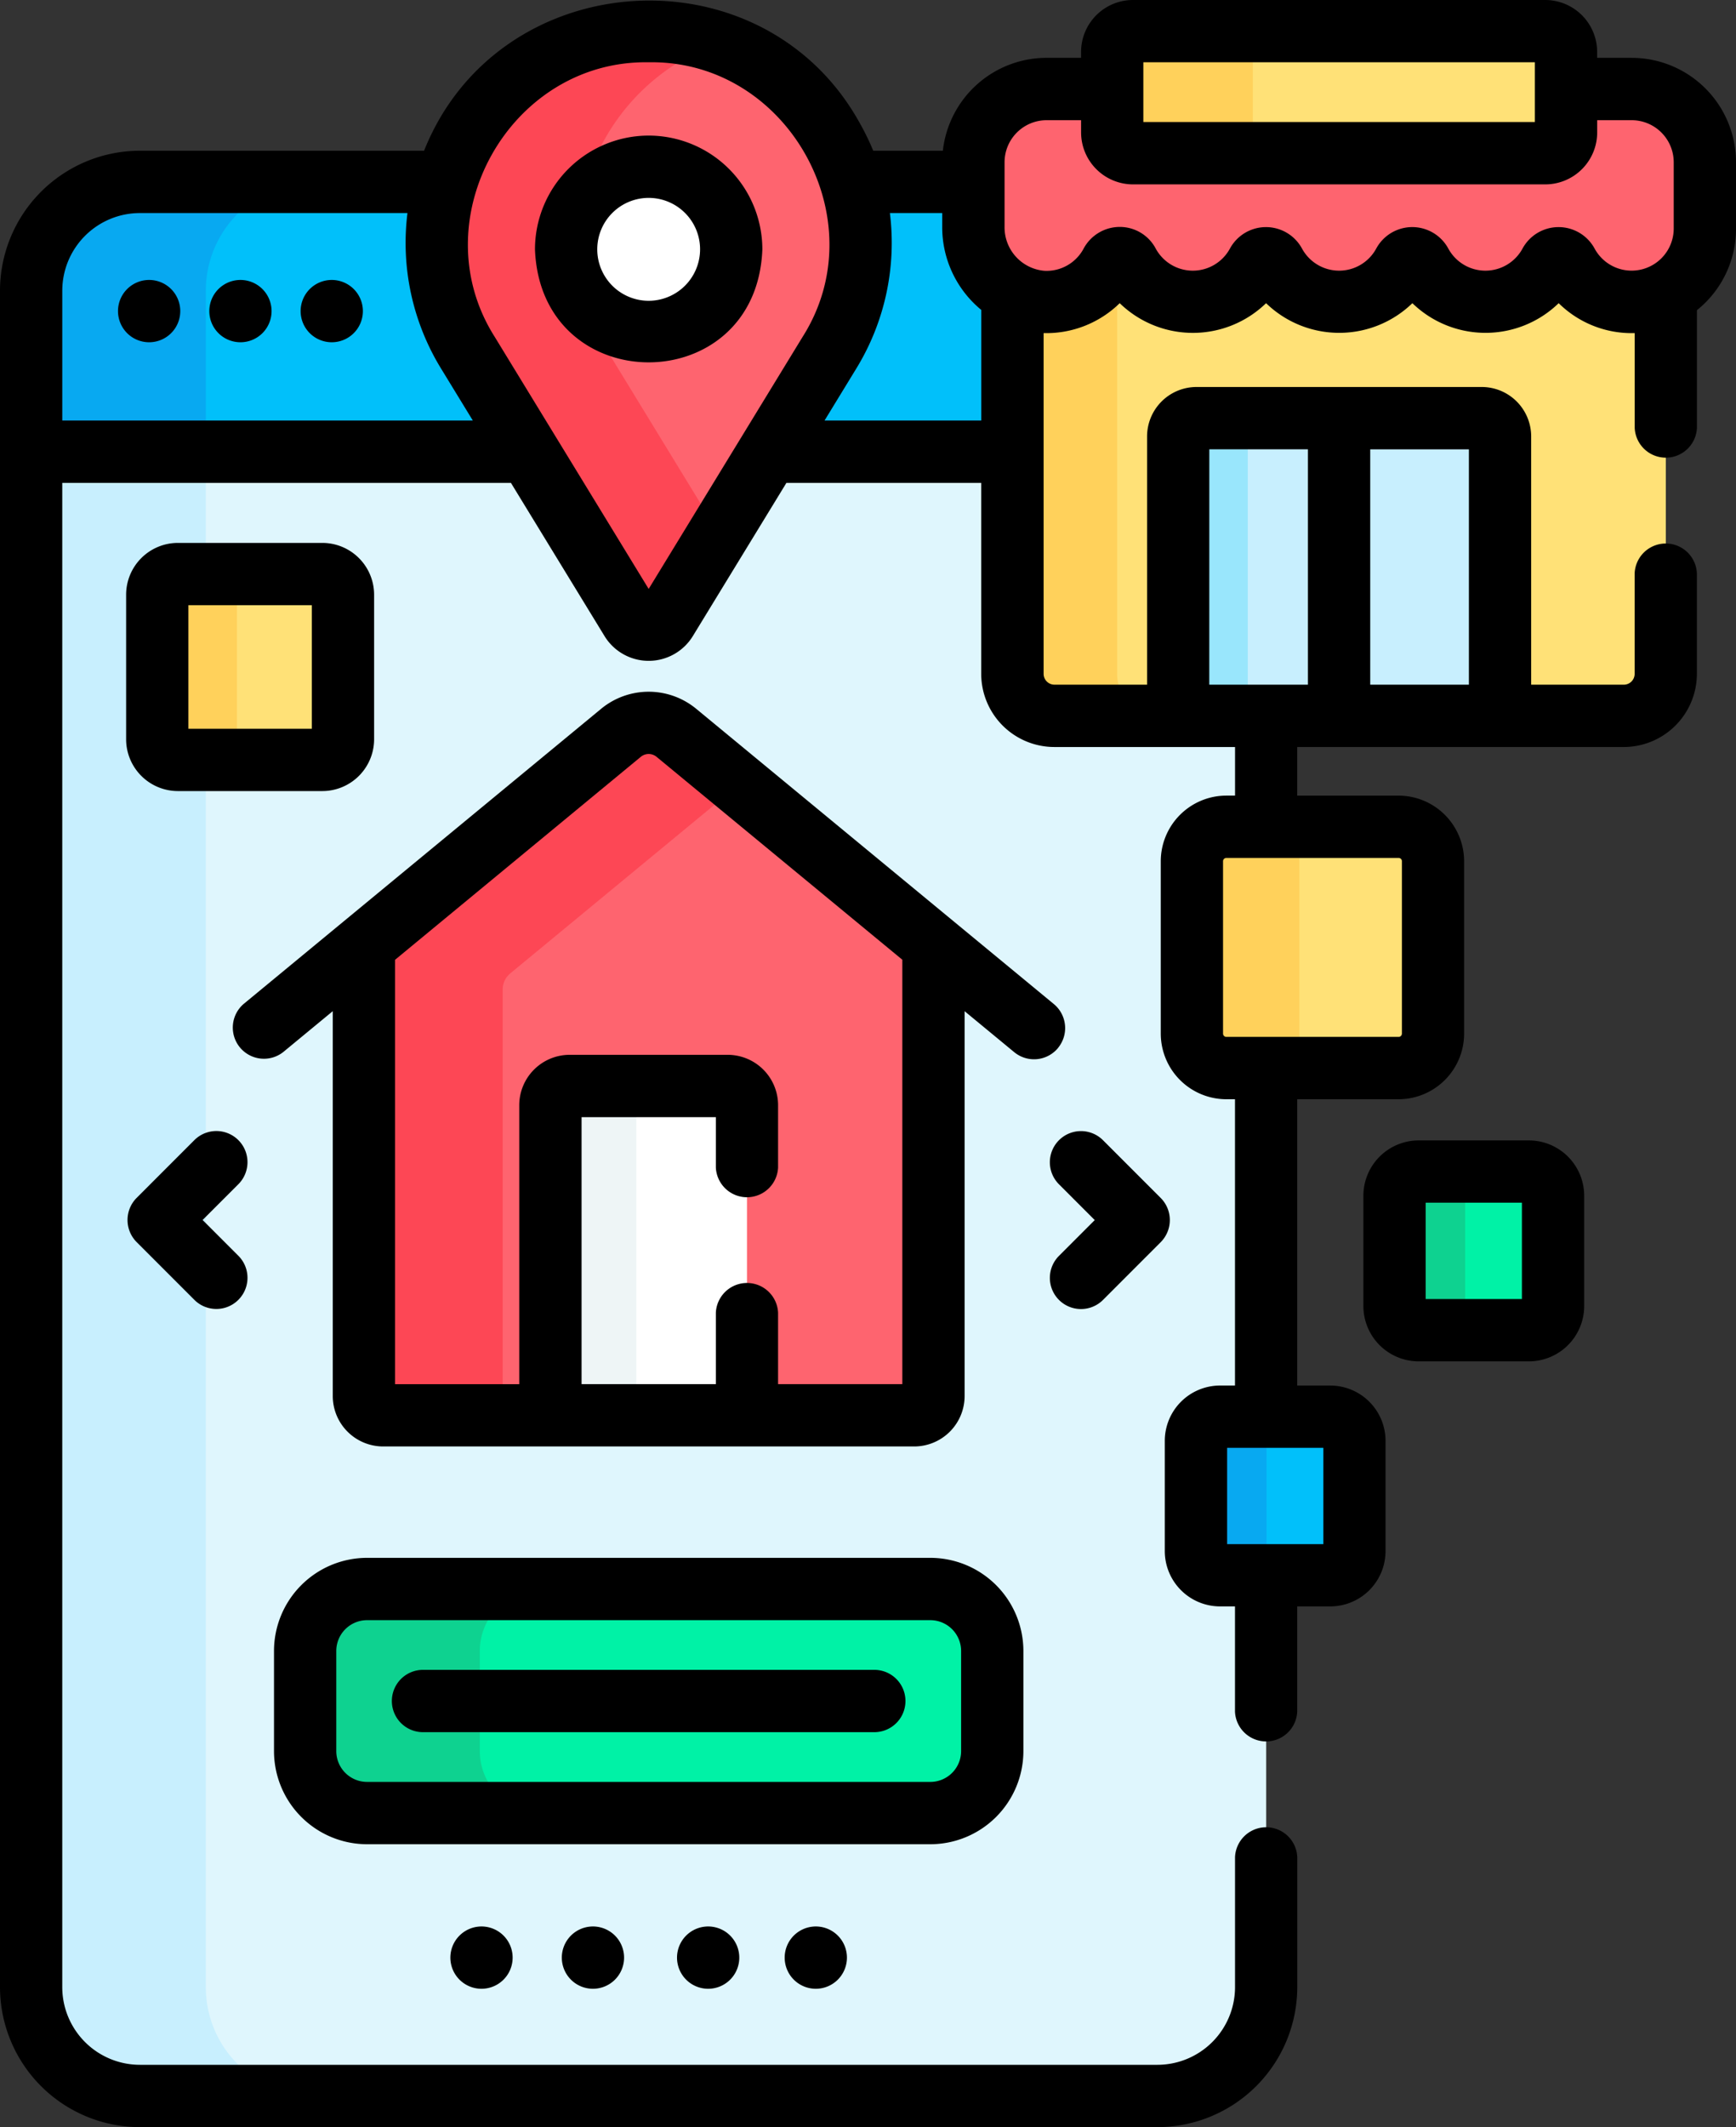 <svg xmlns="http://www.w3.org/2000/svg" width="119.947" height="146.872" viewBox="0 0 119.947 146.872">
  <rect x="0" y="0" width="119.947" height="146.872" fill="#333333" stroke="none"/>
  <g id="ubicacion" transform="translate(-46.93)">
    <g id="Grupo_161638" data-name="Grupo 161638" transform="translate(49.081 2.151)">
      <g id="Grupo_161628" data-name="Grupo 161628" transform="translate(0)">
        <path id="Trazado_229341" data-name="Trazado 229341" d="M137.008,134.623h2.756v-7.658H125.127a2.9,2.9,0,0,1-2.9-2.9V108.727H105.41l-7.1,11.609a1.426,1.426,0,0,1-2.433,0l-7.1-11.609H54.43V214.746a7.512,7.512,0,0,0,7.512,7.512h70.311a7.512,7.512,0,0,0,7.512-7.512V186.309h-3.184a1.667,1.667,0,0,1-1.667-1.667v-7.619a1.667,1.667,0,0,1,1.667-1.667h3.184V151.289h-2.756a2.381,2.381,0,0,1-2.381-2.381V137A2.381,2.381,0,0,1,137.008,134.623Z" transform="translate(-54.43 -79.689)" fill="#dff6fd"/>
        <g id="Grupo_161618" data-name="Grupo 161618" transform="translate(0 29.038)">
          <path id="Trazado_229342" data-name="Trazado 229342" d="M66.5,214.746V108.727H54.43V214.746a7.512,7.512,0,0,0,7.512,7.512H74.016A7.512,7.512,0,0,1,66.5,214.746Z" transform="translate(-54.43 -108.727)" fill="#c8effe"/>
        </g>
        <g id="Grupo_161619" data-name="Grupo 161619" transform="translate(0 10.408)">
          <path id="Trazado_229343" data-name="Trazado 229343" d="M246.269,46.885v-3.1h-8.431a14.406,14.406,0,0,1-1.533,11.828l-4.157,6.8h16.817V51.476a5.247,5.247,0,0,1-2.7-4.591Z" transform="translate(-181.168 -43.784)" fill="#01c0fa"/>
          <path id="Trazado_229344" data-name="Trazado 229344" d="M84.628,55.613a14.405,14.405,0,0,1-1.533-11.828H61.942A7.512,7.512,0,0,0,54.43,51.3V62.414H88.785Z" transform="translate(-54.43 -43.785)" fill="#01c0fa"/>
        </g>
        <g id="Grupo_161620" data-name="Grupo 161620" transform="translate(0 10.408)">
          <path id="Trazado_229345" data-name="Trazado 229345" d="M74.016,43.784H61.942A7.512,7.512,0,0,0,54.43,51.3V62.413H66.5V51.3A7.512,7.512,0,0,1,74.016,43.784Z" transform="translate(-54.43 -43.784)" fill="#08a9f1"/>
        </g>
        <g id="Grupo_161623" data-name="Grupo 161623" transform="translate(28.03)">
          <g id="Grupo_161621" data-name="Grupo 161621" transform="translate(0 0)">
            <path id="Trazado_229346" data-name="Trazado 229346" d="M168,48.147,179.25,29.737a14.615,14.615,0,1,0-24.94,0l11.253,18.411A1.426,1.426,0,0,0,168,48.147Z" transform="translate(-152.143 -7.5)" fill="#fe646f"/>
          </g>
          <g id="Grupo_161622" data-name="Grupo 161622" transform="translate(0)">
            <path id="Trazado_229347" data-name="Trazado 229347" d="M164.023,29.737A14.636,14.636,0,0,1,171.636,8.31a14.644,14.644,0,0,0-17.326,21.427l11.253,18.411a1.426,1.426,0,0,0,2.433,0l3.64-5.955Z" transform="translate(-152.143 -7.5)" fill="#fd4755"/>
          </g>
          <circle id="Elipse_6739" data-name="Elipse 6739" cx="5.703" cy="5.703" r="5.703" transform="translate(8.934 9.362)" fill="#fff"/>
        </g>
        <g id="Grupo_161624" data-name="Grupo 161624" transform="translate(18.93 107.564)">
          <path id="Trazado_229348" data-name="Trazado 229348" d="M163.618,397.942H124.7a4.277,4.277,0,0,1-4.277-4.277v-6.916a4.277,4.277,0,0,1,4.277-4.277h38.92a4.277,4.277,0,0,1,4.277,4.277v6.916A4.277,4.277,0,0,1,163.618,397.942Z" transform="translate(-120.421 -382.471)" fill="#00f2a6"/>
        </g>
        <g id="Grupo_161625" data-name="Grupo 161625" transform="translate(18.93 107.564)">
          <path id="Trazado_229349" data-name="Trazado 229349" d="M132.491,393.665v-6.916a4.277,4.277,0,0,1,4.277-4.277H124.7a4.277,4.277,0,0,0-4.277,4.277v6.916a4.277,4.277,0,0,0,4.277,4.277h12.071A4.277,4.277,0,0,1,132.491,393.665Z" transform="translate(-120.42 -382.471)" fill="#0ed290"/>
        </g>
        <g id="Grupo_161626" data-name="Grupo 161626" transform="translate(8.714 37.486)">
          <path id="Trazado_229350" data-name="Trazado 229350" d="M96.214,151.008H86.233a1.426,1.426,0,0,1-1.426-1.426V139.6a1.426,1.426,0,0,1,1.426-1.426h9.981a1.426,1.426,0,0,1,1.426,1.426v9.981A1.425,1.425,0,0,1,96.214,151.008Z" transform="translate(-84.807 -138.176)" fill="#ffe177"/>
        </g>
        <g id="Grupo_161627" data-name="Grupo 161627" transform="translate(8.714 37.485)">
          <path id="Trazado_229351" data-name="Trazado 229351" d="M90.312,149.581V139.6a1.426,1.426,0,0,1,1.426-1.426H86.232a1.426,1.426,0,0,0-1.426,1.426v9.981a1.426,1.426,0,0,0,1.426,1.426h5.506A1.426,1.426,0,0,1,90.312,149.581Z" transform="translate(-84.806 -138.175)" fill="#ffd15b"/>
        </g>
      </g>
      <g id="Grupo_161637" data-name="Grupo 161637" transform="translate(65.101 0)">
        <g id="Grupo_161629" data-name="Grupo 161629" transform="translate(2.696 15.67)">
          <path id="Trazado_229352" data-name="Trazado 229352" d="M333.566,65.162A5.054,5.054,0,0,1,329.1,62.48a.669.669,0,0,0-1.18,0,5.056,5.056,0,0,1-8.928,0,.669.669,0,0,0-1.18,0,5.056,5.056,0,0,1-8.928,0,.669.669,0,0,0-1.18,0,5.056,5.056,0,0,1-8.928,0,.672.672,0,0,0-1.189.014,5.054,5.054,0,0,1-4.7,2.661,4.866,4.866,0,0,1-2.114-.6V90.832a2.9,2.9,0,0,0,2.9,2.9h39.351a2.9,2.9,0,0,0,2.9-2.9V64.577a5.034,5.034,0,0,1-2.359.586Z" transform="translate(-290.774 -62.126)" fill="#ffe177"/>
        </g>
        <g id="Grupo_161631" data-name="Grupo 161631" transform="translate(2.696 15.699)">
          <g id="Grupo_161630" data-name="Grupo 161630">
            <path id="Trazado_229353" data-name="Trazado 229353" d="M298.008,90.9V62.226a.685.685,0,0,0-.423.341,5.053,5.053,0,0,1-4.7,2.661,4.865,4.865,0,0,1-2.114-.6V90.9a2.9,2.9,0,0,0,2.9,2.9h7.237A2.9,2.9,0,0,1,298.008,90.9Z" transform="translate(-290.771 -62.226)" fill="#ffd15b"/>
          </g>
        </g>
        <g id="Grupo_161632" data-name="Grupo 161632" transform="translate(14.152 26.722)">
          <path id="Trazado_229354" data-name="Trazado 229354" d="M330.709,121.207h22.239V101.915a1.262,1.262,0,0,0-1.262-1.262H331.971a1.262,1.262,0,0,0-1.262,1.262v19.292Z" transform="translate(-330.709 -100.653)" fill="#c8effe"/>
        </g>
        <g id="Grupo_161633" data-name="Grupo 161633" transform="translate(14.152 26.721)">
          <path id="Trazado_229355" data-name="Trazado 229355" d="M336.781,100.652h-4.809a1.262,1.262,0,0,0-1.262,1.262v19.292h4.809V101.914A1.262,1.262,0,0,1,336.781,100.652Z" transform="translate(-330.71 -100.652)" fill="#99e6fc"/>
        </g>
        <g id="Grupo_161634" data-name="Grupo 161634" transform="translate(0 3.993)">
          <path id="Trazado_229356" data-name="Trazado 229356" d="M326.863,21.419h-4.54v3a1.434,1.434,0,0,1-1.434,1.434H292.4a1.434,1.434,0,0,1-1.434-1.434v-3h-4.54a5.055,5.055,0,0,0-5.054,5.054v4.462a5.148,5.148,0,0,0,4.81,5.191,5.053,5.053,0,0,0,4.7-2.661.672.672,0,0,1,1.189-.014,5.056,5.056,0,0,0,8.928,0,.669.669,0,0,1,1.18,0,5.056,5.056,0,0,0,8.928,0,.669.669,0,0,1,1.18,0,5.056,5.056,0,0,0,8.928,0,.669.669,0,0,1,1.18,0,5.055,5.055,0,0,0,9.519-2.372v-4.6A5.053,5.053,0,0,0,326.863,21.419Z" transform="translate(-281.374 -21.419)" fill="#fe646f"/>
        </g>
        <g id="Grupo_161635" data-name="Grupo 161635" transform="translate(9.594 0)">
          <path id="Trazado_229357" data-name="Trazado 229357" d="M344.74,15.924H316.253a1.434,1.434,0,0,1-1.434-1.434V8.934A1.434,1.434,0,0,1,316.253,7.5H344.74a1.434,1.434,0,0,1,1.434,1.434V14.49A1.434,1.434,0,0,1,344.74,15.924Z" transform="translate(-314.819 -7.5)" fill="#ffe177"/>
        </g>
        <g id="Grupo_161636" data-name="Grupo 161636" transform="translate(9.594)">
          <path id="Trazado_229358" data-name="Trazado 229358" d="M324.536,14.49V8.934A1.434,1.434,0,0,1,325.971,7.5h-9.717a1.434,1.434,0,0,0-1.434,1.434V14.49a1.434,1.434,0,0,0,1.434,1.434h9.717a1.434,1.434,0,0,1-1.434-1.434Z" transform="translate(-314.819 -7.5)" fill="#ffd15b"/>
        </g>
      </g>
    </g>
    <g id="Grupo_161639" data-name="Grupo 161639" transform="translate(129.279 57.085)">
      <path id="Trazado_229359" data-name="Trazado 229359" d="M336.381,215.667h11.9a2.381,2.381,0,0,0,2.381-2.381v-11.9A2.381,2.381,0,0,0,348.286,199h-11.9A2.381,2.381,0,0,0,334,201.381v11.9A2.381,2.381,0,0,0,336.381,215.667Z" transform="translate(-334 -199)" fill="#ffe177"/>
    </g>
    <g id="Grupo_161640" data-name="Grupo 161640" transform="translate(129.279 57.085)">
      <path id="Trazado_229360" data-name="Trazado 229360" d="M341.43,213.286v-11.9A2.381,2.381,0,0,1,343.811,199h-7.43A2.381,2.381,0,0,0,334,201.381v11.9a2.381,2.381,0,0,0,2.381,2.381h7.43A2.381,2.381,0,0,1,341.43,213.286Z" transform="translate(-334 -199)" fill="#ffd15b"/>
    </g>
    <g id="Grupo_161641" data-name="Grupo 161641" transform="translate(143.283 80.894)">
      <path id="Trazado_229361" data-name="Trazado 229361" d="M384.487,292.952h7.619a1.667,1.667,0,0,0,1.667-1.667v-7.619A1.667,1.667,0,0,0,392.106,282h-7.619a1.667,1.667,0,0,0-1.667,1.667v7.619A1.667,1.667,0,0,0,384.487,292.952Z" transform="translate(-382.82 -282)" fill="#00f2a6"/>
    </g>
    <g id="Grupo_161642" data-name="Grupo 161642" transform="translate(143.283 80.894)">
      <path id="Trazado_229362" data-name="Trazado 229362" d="M387.7,291.286v-7.619A1.667,1.667,0,0,1,389.363,282h-4.877a1.667,1.667,0,0,0-1.667,1.667v7.619a1.667,1.667,0,0,0,1.667,1.667h4.877A1.667,1.667,0,0,1,387.7,291.286Z" transform="translate(-382.82 -282)" fill="#0ed290"/>
    </g>
    <g id="Grupo_161643" data-name="Grupo 161643" transform="translate(129.565 97.819)">
      <path id="Trazado_229363" data-name="Trazado 229363" d="M336.667,351.952h7.619a1.667,1.667,0,0,0,1.667-1.667v-7.619A1.667,1.667,0,0,0,344.286,341h-7.619A1.667,1.667,0,0,0,335,342.667v7.619A1.667,1.667,0,0,0,336.667,351.952Z" transform="translate(-335 -341)" fill="#01c0fa"/>
    </g>
    <g id="Grupo_161644" data-name="Grupo 161644" transform="translate(129.565 97.819)">
      <path id="Trazado_229364" data-name="Trazado 229364" d="M339.877,350.286v-7.619A1.667,1.667,0,0,1,341.543,341h-4.877A1.667,1.667,0,0,0,335,342.667v7.619a1.667,1.667,0,0,0,1.667,1.667h4.877A1.667,1.667,0,0,1,339.877,350.286Z" transform="translate(-335 -341)" fill="#08a9f1"/>
    </g>
    <g id="Grupo_161649" data-name="Grupo 161649" transform="translate(72.072 49.913)">
      <g id="Grupo_161645" data-name="Grupo 161645" transform="translate(0)">
        <path id="Trazado_229365" data-name="Trazado 229365" d="M134.577,189.343v31.138a1.33,1.33,0,0,0,1.33,1.33H172.6a1.33,1.33,0,0,0,1.33-1.33V189.343l-17.764-14.657a3,3,0,0,0-3.824,0Z" transform="translate(-134.577 -173.999)" fill="#fe646f"/>
      </g>
      <g id="Grupo_161646" data-name="Grupo 161646" transform="translate(0 0)">
        <path id="Trazado_229366" data-name="Trazado 229366" d="M144.686,191.3l15.809-13.043-4.329-3.572a3,3,0,0,0-3.824,0l-17.764,14.656v31.138a1.33,1.33,0,0,0,1.33,1.33h8.258v-29.4a1.435,1.435,0,0,1,.521-1.106Z" transform="translate(-134.577 -173.999)" fill="#fd4755"/>
      </g>
      <g id="Grupo_161647" data-name="Grupo 161647" transform="translate(12.886 25.071)">
        <path id="Trazado_229367" data-name="Trazado 229367" d="M179.5,284.139h13.581v-21.41a1.33,1.33,0,0,0-1.33-1.33H180.827a1.33,1.33,0,0,0-1.33,1.33v21.41Z" transform="translate(-179.497 -261.399)" fill="#fff"/>
      </g>
      <g id="Grupo_161648" data-name="Grupo 161648" transform="translate(12.886 25.071)">
        <path id="Trazado_229368" data-name="Trazado 229368" d="M186.767,261.4h-5.94a1.33,1.33,0,0,0-1.33,1.33v21.41h5.94v-21.41A1.331,1.331,0,0,1,186.767,261.4Z" transform="translate(-179.497 -261.399)" fill="#eef5f6"/>
      </g>
    </g>
    <g id="Grupo_161650" data-name="Grupo 161650" transform="translate(46.93)">
      <path id="Trazado_229369" data-name="Trazado 229369" d="M164.7,388.316V381.4a6.436,6.436,0,0,0-6.429-6.429h-38.92a6.436,6.436,0,0,0-6.429,6.429v6.916a6.436,6.436,0,0,0,6.429,6.429h38.92A6.436,6.436,0,0,0,164.7,388.316Zm-47.475,0V381.4a2.129,2.129,0,0,1,2.126-2.126h38.92a2.129,2.129,0,0,1,2.126,2.126v6.916a2.128,2.128,0,0,1-2.126,2.126h-38.92a2.128,2.128,0,0,1-2.126-2.126Z" transform="translate(-93.99 -267.406)"/>
      <path id="Trazado_229370" data-name="Trazado 229370" d="M80.883,147.81h9.981a3.581,3.581,0,0,0,3.577-3.577v-9.981a3.581,3.581,0,0,0-3.577-3.577H80.883a3.581,3.581,0,0,0-3.577,3.577v9.981a3.582,3.582,0,0,0,3.577,3.577Zm.726-12.832h8.529v8.529H81.609Z" transform="translate(-68.592 -93.189)"/>
      <path id="Trazado_229371" data-name="Trazado 229371" d="M174.553,401.938H143.184a2.152,2.152,0,0,0,0,4.3h31.368A2.152,2.152,0,0,0,174.553,401.938Z" transform="translate(-114.05 -286.638)"/>
      <path id="Trazado_229372" data-name="Trazado 229372" d="M386.757,274.5h-7.619a3.822,3.822,0,0,0-3.818,3.818v7.619a3.822,3.822,0,0,0,3.818,3.818h7.619a3.823,3.823,0,0,0,3.818-3.818v-7.619A3.822,3.822,0,0,0,386.757,274.5Zm-.485,10.952h-6.649V278.8h6.649Z" transform="translate(-281.118 -195.757)"/>
      <path id="Trazado_229373" data-name="Trazado 229373" d="M159.916,191.1a2.152,2.152,0,0,0-.29-3.029l-24.713-20.389a5.165,5.165,0,0,0-6.562,0l-24.712,20.389a2.152,2.152,0,0,0,2.738,3.319l3.428-2.828v26.574a3.485,3.485,0,0,0,3.482,3.482h36.693a3.486,3.486,0,0,0,3.482-3.482V188.565l3.428,2.828a2.152,2.152,0,0,0,3.028-.29Zm-10.759,23.215h-8.583v-4.926a2.152,2.152,0,0,0-4.3,0v4.926h-9.278V195.88h9.278v3.471a2.152,2.152,0,0,0,4.3,0v-4.293a3.485,3.485,0,0,0-3.481-3.482H126.172a3.486,3.486,0,0,0-3.482,3.482v19.259h-8.583v-29.3L131.089,171a.855.855,0,0,1,1.087,0l16.982,14.011v29.3Z" transform="translate(-86.813 -118.744)"/>
      <path id="Trazado_229374" data-name="Trazado 229374" d="M85.3,272.868a2.151,2.151,0,0,0-3.042,0l-3.992,3.992a2.164,2.164,0,0,0,0,3.042l3.992,3.992a2.151,2.151,0,1,0,3.042-3.042l-2.471-2.471,2.471-2.471A2.151,2.151,0,0,0,85.3,272.868Z" transform="translate(-68.83 -194.144)"/>
      <path id="Trazado_229375" data-name="Trazado 229375" d="M300.432,283.9a2.151,2.151,0,0,0,3.042,0l3.992-3.993a2.163,2.163,0,0,0,0-3.042l-3.992-3.992a2.151,2.151,0,0,0-3.042,3.043l2.471,2.471-2.471,2.471A2.151,2.151,0,0,0,300.432,283.9Z" transform="translate(-227.263 -194.144)"/>
      <path id="Trazado_229376" data-name="Trazado 229376" d="M121.491,71.722a2.151,2.151,0,1,0-2.151-2.151A2.151,2.151,0,0,0,121.491,71.722Z" transform="translate(-98.569 -48.09)"/>
      <path id="Trazado_229377" data-name="Trazado 229377" d="M99.5,71.725a2.151,2.151,0,1,0-2.151-2.151A2.151,2.151,0,0,0,99.5,71.725Z" transform="translate(-82.887 -48.093)"/>
      <path id="Trazado_229378" data-name="Trazado 229378" d="M77.5,71.722A2.151,2.151,0,1,0,75.35,69.57,2.151,2.151,0,0,0,77.5,71.722Z" transform="translate(-67.197 -48.09)"/>
      <path id="Trazado_229379" data-name="Trazado 229379" d="M155.41,465.851a2.151,2.151,0,1,0,2.151-2.151A2.152,2.152,0,0,0,155.41,465.851Z" transform="translate(-124.292 -330.683)"/>
      <path id="Trazado_229380" data-name="Trazado 229380" d="M182.25,465.851A2.151,2.151,0,1,0,184.4,463.7,2.152,2.152,0,0,0,182.25,465.851Z" transform="translate(-143.432 -330.683)"/>
      <path id="Trazado_229381" data-name="Trazado 229381" d="M210,465.851a2.151,2.151,0,1,0,2.151-2.151A2.152,2.152,0,0,0,210,465.851Z" transform="translate(-163.222 -330.683)"/>
      <path id="Trazado_229382" data-name="Trazado 229382" d="M235.93,465.851a2.151,2.151,0,1,0,2.151-2.151A2.152,2.152,0,0,0,235.93,465.851Z" transform="translate(-181.714 -330.683)"/>
      <path id="Trazado_229383" data-name="Trazado 229383" d="M183.643,32.635a7.863,7.863,0,0,0-7.855,7.855c.395,10.406,15.316,10.4,15.71,0A7.863,7.863,0,0,0,183.643,32.635Zm0,11.406a3.552,3.552,0,1,1,3.552-3.552A3.556,3.556,0,0,1,183.643,44.041Z" transform="translate(-138.824 -23.273)"/>
      <path id="Trazado_229384" data-name="Trazado 229384" d="M159.671,3.993h-2.388V3.586A3.59,3.59,0,0,0,153.7,0H125.211a3.59,3.59,0,0,0-3.586,3.586v.407h-2.388a7.216,7.216,0,0,0-7.162,6.416h-4.809a17.416,17.416,0,0,0-.894-1.843C99.692-3.635,81.385-2.5,76.231,10.408H56.593a9.674,9.674,0,0,0-9.663,9.663V137.209a9.674,9.674,0,0,0,9.663,9.663H126.9a9.674,9.674,0,0,0,9.663-9.663v-8.983a2.152,2.152,0,0,0-4.3,0v8.982a5.367,5.367,0,0,1-5.361,5.361H56.593a5.367,5.367,0,0,1-5.361-5.361V33.341h31L88.7,43.921a3.577,3.577,0,0,0,6.1,0l6.467-10.58h13.459V46.527a5.057,5.057,0,0,0,5.052,5.052h12.486v3.355h-.6a4.538,4.538,0,0,0-4.532,4.532v11.9A4.538,4.538,0,0,0,131.66,75.9h.6V95.667h-1.032a3.822,3.822,0,0,0-3.818,3.818V107.1a3.822,3.822,0,0,0,3.818,3.818h1.032v7.263a2.152,2.152,0,0,0,4.3,0v-7.263h2.284a3.822,3.822,0,0,0,3.818-3.818V99.486a3.822,3.822,0,0,0-3.818-3.818h-2.284V75.9h7a4.538,4.538,0,0,0,4.532-4.532v-11.9a4.538,4.538,0,0,0-4.532-4.532h-7V51.579h22.562a5.058,5.058,0,0,0,5.052-5.052V39.587a2.152,2.152,0,0,0-4.3,0v6.94a.75.75,0,0,1-.749.749h-6.4V30.135a3.417,3.417,0,0,0-3.414-3.414H129.6a3.418,3.418,0,0,0-3.414,3.414v17.14h-6.4a.75.75,0,0,1-.749-.749V23a7.25,7.25,0,0,0,5.258-2.066,7.26,7.26,0,0,0,10.113,0,7.261,7.261,0,0,0,10.109,0,7.26,7.26,0,0,0,10.108,0A7.184,7.184,0,0,0,159.878,23v6.542a2.152,2.152,0,0,0,4.3,0V21.417a7.194,7.194,0,0,0,2.7-5.614V11.2a7.214,7.214,0,0,0-7.206-7.206ZM138.366,106.62h-6.649V99.97h6.649Zm5.427-47.154v11.9a.23.23,0,0,1-.229.229h-11.9a.23.23,0,0,1-.229-.229v-11.9a.23.23,0,0,1,.229-.229h11.9A.23.23,0,0,1,143.794,59.466Zm4.628-12.19h-6.817V31.025h6.817ZM130.486,31.024H137.3V47.276h-6.817ZM125.928,4.3H152.98V8.424H125.928ZM108.414,14.711h3.617v.949a7.392,7.392,0,0,0,2.7,5.74v7.638H103.9l2.156-3.528a16.606,16.606,0,0,0,2.36-10.8Zm-51.821,0h18.49a16.607,16.607,0,0,0,2.36,10.8L79.6,29.038H51.233V20.072A5.367,5.367,0,0,1,56.593,14.711ZM91.749,40.664l-10.634-17.4C75.973,15.167,82.157,4.139,91.749,4.3c9.59-.165,15.776,10.866,10.634,18.963ZM162.574,15.8a2.909,2.909,0,0,1-5.468,1.361,2.833,2.833,0,0,0-4.978,0,2.917,2.917,0,0,1-5.13,0,2.832,2.832,0,0,0-4.978,0,2.917,2.917,0,0,1-5.13,0,2.833,2.833,0,0,0-4.978,0,2.917,2.917,0,0,1-5.13,0,2.808,2.808,0,0,0-2.477-1.492,2.837,2.837,0,0,0-2.506,1.5,2.9,2.9,0,0,1-2.7,1.53,3.01,3.01,0,0,1-2.76-3.042V11.2a2.906,2.906,0,0,1,2.9-2.9h2.388v.845a3.59,3.59,0,0,0,3.586,3.586H153.7a3.59,3.59,0,0,0,3.586-3.586V8.3h2.388a2.906,2.906,0,0,1,2.9,2.9Z" transform="translate(-46.93)"/>
    </g>
  </g>
</svg>
